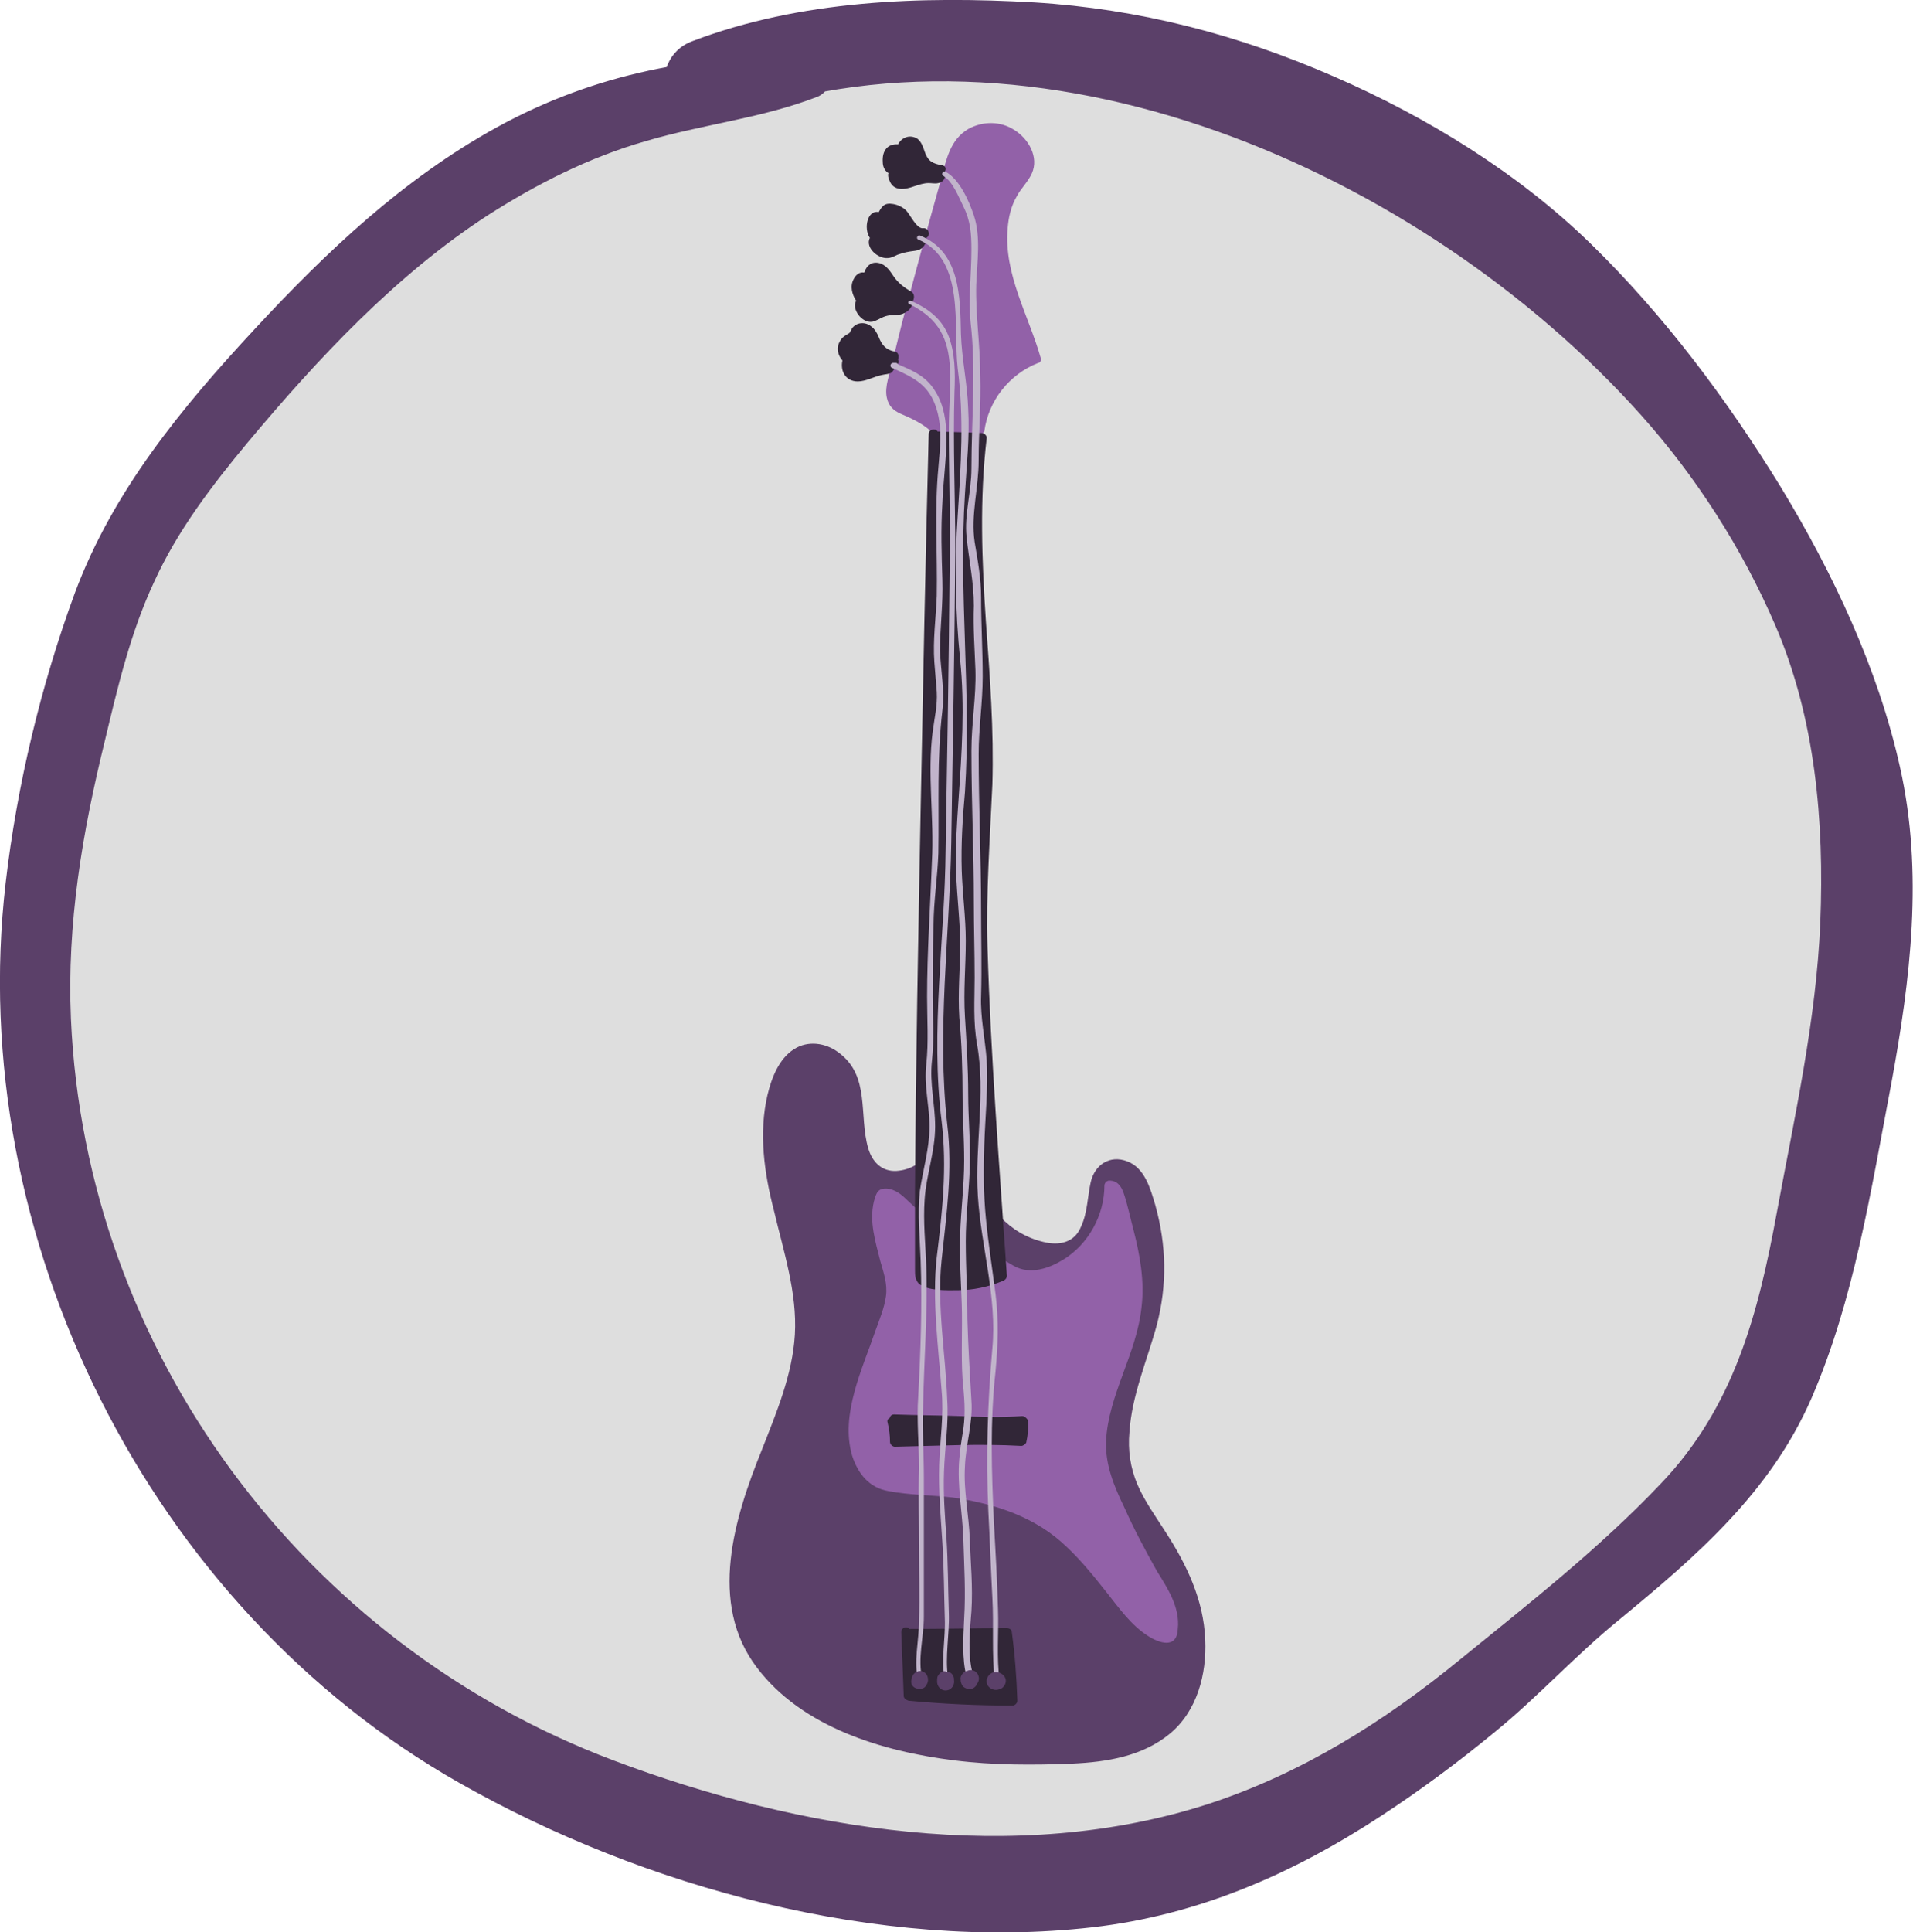 <?xml version="1.0" encoding="utf-8"?>
<!-- Generator: Adobe Illustrator 21.1.0, SVG Export Plug-In . SVG Version: 6.00 Build 0)  -->
<svg version="1.1" id="Слой_1" xmlns="http://www.w3.org/2000/svg" xmlns:xlink="http://www.w3.org/1999/xlink" x="0px" y="0px"
	 viewBox="0 0 237.3 239.6" style="enable-background:new 0 0 237.3 239.6;" xml:space="preserve">
<style type="text/css">
	.st0{display:none;}
	.st1{display:inline;}
	.st2{fill:#DEDEDE;}
	.st3{fill:#5B4069;}
	.st4{fill:#9261A8;}
	.st5{fill:#312637;}
	.st6{fill:#C1B4CB;}
</style>
<g id="Слой_1_1_">
</g>
<g id="Слой_116" class="st0">
</g>
<g id="Слой_27__x28_копия_x29_">
	<g id="Слой_28__x28_копия_x29_">
	</g>
	<g id="Слой_30__x28_копия_x29_">
	</g>
	<g id="Слой_29__x28_копия_x29_">
	</g>
	<g id="Слой_109">
	</g>
	<g id="Слой_32__x28_копия_x29_">
	</g>
	<g id="Слой_31__x28_копия_x29_">
	</g>
</g>
<g id="Слой_16">
</g>
<g id="Слой_34__x28_копия_x29_">
	<g id="Слой_35__x28_копия_x29_">
	</g>
	<g id="Слой_36__x28_копия_x29_">
	</g>
	<g id="Слой_37__x28_копия_x29_">
	</g>
	<g id="Слой_38__x28_копия_x29_">
	</g>
	<g id="Слой_115">
	</g>
</g>
<g id="Слой_17">
</g>
<g id="Слой_9">
	<g id="Слой_10">
	</g>
	<g id="Слой_11">
	</g>
</g>
<g id="Слой_9__x28_копия_x29_">
	<g id="Слой_10__x28_копия_x29_">
	</g>
	<g id="Слой_11__x28_копия_x29_">
	</g>
</g>
<g id="Слой_2">
	<g id="Слой_3">
	</g>
	<g id="Слой_5">
	</g>
	<g id="Слой_4">
	</g>
	<g id="Слой_6">
	</g>
	<g id="Слой_7">
	</g>
</g>
<g id="Слой_8">
</g>
<g id="Слой_93__x28_копия_x29_">
	<g id="Слой_91__x28_копия_x29_">
	</g>
	<g id="Слой_94__x28_копия_x29_">
	</g>
	<g id="Слой_95__x28_копия_x29_">
	</g>
	<g id="Слой_102">
	</g>
</g>
<g id="Слой_12">
</g>
<g id="Слой_33">
</g>
<g id="Слой_18" class="st0">
	<g id="Слой_19" class="st1">
	</g>
	<g id="Слой_20" class="st1">
	</g>
	<g id="Слой_23" class="st1">
	</g>
	<g id="Слой_25" class="st1">
	</g>
	<g id="Слой_24" class="st1">
	</g>
	<g id="Слой_21" class="st1">
	</g>
	<g id="Слой_22" class="st1">
	</g>
	<g id="Слой_26" class="st1">
	</g>
</g>
<g id="Слой_27">
	<g id="Слой_28">
	</g>
	<g id="Слой_30">
	</g>
	<g id="Слой_29">
	</g>
	<g id="Слой_32">
	</g>
	<g id="Слой_31">
	</g>
</g>
<g id="Слой_34">
	<g id="Слой_35">
	</g>
	<g id="Слой_36">
	</g>
	<g id="Слой_37">
	</g>
	<g id="Слой_38">
	</g>
	<g id="Слой_12_1_">
		<circle class="st2" cx="118.3" cy="120.2" r="112.2"/>
	</g>
	<g id="Слой_33_1_">
		<g>
			<g>
				<path class="st3" d="M100.5,6.9C86.5,6.8,74,9,61.6,15.8c-11.6,6.4-21.1,15.4-30,25C22.5,50.6,14,60.9,9.3,73.5
					c-4.2,11.4-7.2,23.9-8.6,36c-5.1,43.9,17.8,89.8,56.3,111.6c22.9,13,52.1,20.9,78.5,17.9c13.1-1.5,24.8-6.6,35.8-13.8
					c4.9-3.2,9.6-6.7,14.1-10.4c5.4-4.4,10-9.5,15.4-13.9c9.6-7.9,18.8-15.8,23.9-27.5c5.3-12.2,7.4-25.9,9.9-39
					c2.4-13,4-26.2,1.1-39.2c-2.7-12.2-8.3-24.1-14.8-34.8c-6.7-10.9-14.4-21.2-23.5-30.1c-9-8.8-20.4-15.8-31.9-20.8
					c-11.9-5.2-24.2-8.4-37.2-9.2c-14.1-0.8-29-0.3-42.4,4.8c-6.2,2.3-3.5,12.4,2.8,10c39.9-15.2,87.8,6.2,114.8,36.3
					c6.9,7.7,12.6,16.6,16.7,26.1c5,11.6,6.1,24.4,5.6,36.9c-0.5,12.1-3.2,24.1-5.4,36c-2.3,12.5-5.3,24.1-14.4,33.6
					c-7.6,8-16.4,14.9-24.9,21.8c-9.4,7.7-19.6,14.1-31.2,17.9c-23.8,7.7-50.7,3.3-73.8-5.4c-38.5-14.5-65.5-50.8-67.3-92
					c-0.5-11.8,1.4-23,4.2-34.4c1.6-6.7,3.2-13.5,6.1-19.7c2.9-6.4,7.2-12,11.6-17.3c8.7-10.4,18.4-20.8,29.8-28.2
					c6.1-3.9,12.6-7.2,19.6-9.2c7.1-2.1,14.3-2.8,21.3-5.5C103.8,11,103.6,7,100.5,6.9L100.5,6.9z"/>
			</g>
		</g>
	</g>
	<g id="Слой_34_1_">
		<g id="Слой_35_1_">
			<path class="st3" d="M149.5,203.3c-0.2-4.9-2.3-9.3-4.9-13.3c-1.2-1.9-2.6-3.8-3.5-5.9s-1.2-4.3-1-6.5c0.3-4.6,2.2-8.9,3.4-13.3
				c1.3-5,1.2-9.9-0.2-14.9c-0.6-2-1.3-4.6-3.5-5.4c-2.1-0.8-4,0.4-4.5,2.6c-0.4,1.8-0.4,3.8-1.2,5.5c-0.8,2-2.7,2.4-4.7,1.9
				c-2.1-0.5-3.9-1.6-5.3-3.1c-1.3-1.4-2-3.2-3.1-4.8c-0.9-1.3-2-2.2-3.4-2.6c-0.1-1.1-1.8-1.8-2.5-0.6c-0.8,1.4-2.3,2.2-3.9,2.3
				c-1.8,0.1-3-1.1-3.5-2.8c-1.2-4.1,0.3-9-3.7-11.9c-1.6-1.2-3.8-1.5-5.5-0.4c-1.9,1.2-2.8,3.6-3.3,5.7c-1.1,4.7-0.4,9.7,0.8,14.3
				c1.2,5.1,2.9,10.2,2.6,15.4c-0.3,5-2.3,9.7-4.1,14.3c-3.4,8.4-6.7,19-0.6,27c5.6,7.4,15.6,10.4,24.5,11.5
				c4.8,0.6,9.8,0.6,14.6,0.4c4.3-0.2,8.7-0.9,12.1-3.7C148.5,212.2,149.7,207.6,149.5,203.3z"/>
		</g>
		<g id="Слой_36_1_">
			<path class="st4" d="M143.5,194.8c-1.4-2.5-2.8-5.1-4-7.8c-1.3-2.7-2.4-5.3-2.3-8.3c0.3-5.8,3.8-10.8,4.4-16.6
				c0.4-3.2-0.2-6.5-1-9.6c-0.4-1.5-0.7-3-1.2-4.5c-0.3-0.9-0.8-1.6-1.8-1.6c-0.3,0-0.6,0.3-0.6,0.6c0,3.7-2,7.3-5.1,9.2
				c-1.8,1.1-4.1,1.9-6.1,0.8s-3.8-2.6-5.6-4c-0.1,0-0.1-0.1-0.2-0.1c0-0.3-0.2-0.5-0.6-0.6c-1.4-0.1-2.7-0.4-4-1.1
				c-1.2-0.7-2-1.6-3-2.5c-0.6-0.6-1.4-1.2-2.3-1.3c-1.2-0.1-1.4,0.5-1.7,1.6c-0.6,2.5,0.2,5,0.8,7.4c0.4,1.4,0.9,2.8,0.7,4.3
				s-0.8,2.9-1.3,4.3c-1.6,4.7-4.4,10.4-2.9,15.5c0.7,2.2,2.1,4,4.5,4.4c2.6,0.5,5.4,0.5,8,0.8c5.3,0.8,10.3,2.4,14.2,6.2
				c1.8,1.7,3.4,3.7,4.9,5.6s3,4,5,5.3c1.5,1,3.7,1.7,3.8-0.8C146.4,199.3,144.8,196.9,143.5,194.8z"/>
		</g>
		<g id="Слой_37_1_">
			<path class="st4" d="M129.1,44.4c-1.5-5.3-4.6-10.4-4.1-16.1c0.1-1.3,0.4-2.7,1.1-3.9c0.5-1,1.4-1.8,1.9-2.9
				c0.9-2-0.4-4.3-2.2-5.4c-1.7-1.1-3.9-1.1-5.7-0.1c-2.2,1.3-2.7,3.7-3.3,6c-1.7,6-3.3,12-4.9,18c-0.4,1.6-0.8,3.2-1.2,4.9
				c-0.3,1.4-1,3-0.7,4.4c0.2,1,0.8,1.6,1.7,2c1.4,0.6,2.7,1.2,3.8,2.2c0.1,0.2,0.2,0.3,0.4,0.3c0.2,0.1,0.3,0.1,0.5,0
				c1.7,0,3.4,0.1,5.1,0.1c0.2,0,0.5-0.2,0.6-0.4c0.5-3.8,3.1-7.1,6.7-8.5C129,45,129.2,44.7,129.1,44.4z"/>
			<path class="st5" d="M125.5,202.3c0-0.2-0.3-0.4-0.6-0.4c-4,0-8.1,0.1-12.1,0.1c-0.3-0.4-1-0.2-1,0.4c0.1,2.6,0.2,5.3,0.3,7.9
				c0,0.3,0.3,0.5,0.6,0.6c4.3,0.4,8.6,0.6,12.9,0.6c0.3,0,0.6-0.3,0.6-0.6C126.1,208,125.9,205.2,125.5,202.3z"/>
			<path class="st5" d="M126.8,175.6c-2.6,0.2-5.2,0.1-7.8,0c-2.7-0.1-5.4-0.1-8.1-0.2c-0.3,0-0.5,0.2-0.5,0.4
				c-0.2,0.1-0.4,0.3-0.3,0.6c0.2,0.8,0.3,1.6,0.3,2.4c0,0.3,0.3,0.6,0.6,0.6c5.2-0.1,10.5-0.4,15.7-0.1c0.2,0,0.5-0.2,0.6-0.4
				c0.2-0.9,0.3-1.8,0.2-2.8C127.4,175.9,127.1,175.6,126.8,175.6z"/>
			<path class="st5" d="M122.5,117.5c-0.2-6.8,0.3-13.4,0.6-20.2c0.2-6.7-0.3-13.4-0.8-20.2c-0.5-7.6-0.8-15.2,0.1-22.8
				c0-0.3-0.3-0.6-0.6-0.6c-1.8-0.1-3.6-0.1-5.5-0.2c-0.2-0.4-1.1-0.3-1.1,0.3c-0.4,15.6-0.7,31.1-1,46.7
				c-0.3,15.7-0.6,31.4-0.7,47.1c0,2.1,0,4.3,0,6.4c0,1.1,0,2.3,0,3.4c0,0.7,0,1.3,0.5,1.8c1.1,0.9,3.4,0.8,4.7,0.8
				c2,0,3.9-0.4,5.8-1.2c0.2-0.1,0.4-0.3,0.4-0.6C124,144.9,122.9,131.2,122.5,117.5z"/>
			<path class="st5" d="M117.1,21.4c0.3-0.3,0.3-0.8-0.2-0.9c-1.2-0.2-1.8-0.5-2.2-1.7c-0.2-0.6-0.4-1.2-0.9-1.6
				c-1-0.6-2-0.1-2.4,0.7c-1.3-0.1-2,0.8-1.9,2.2c0,0.5,0.2,1,0.6,1.3c0.1,0,0.1,0.1,0.1,0.1l0,0c-0.1,0.2,0,0.6,0.1,0.8
				c0.5,1.5,2,1.2,3.1,0.8c0.6-0.2,1.2-0.4,1.8-0.4c0.4,0,0.8,0.1,1.2,0c0.5-0.1,0.9-0.5,0.8-1C117.2,21.5,117.2,21.5,117.1,21.4z"
				/>
			<path class="st5" d="M114.5,28.3c-0.8,0.1-1.6-1.7-2.1-2.2c-0.4-0.4-1-0.7-1.6-0.8c-1.1-0.2-1.4,0.3-1.8,1
				c-1.4-0.3-1.9,2-1.1,3.2c-0.6,1.2,1,2.6,2.2,2.5c0.4,0,0.8-0.2,1.2-0.4c0.8-0.3,1.4-0.4,2.2-0.5c0.9-0.1,1.4-0.7,1.4-1.6
				C115.5,29.2,115.2,28.2,114.5,28.3z"/>
			<path class="st5" d="M113.1,36.2c-0.9-0.5-1.7-1.1-2.3-2c-0.4-0.6-0.8-1.2-1.5-1.5c-1.1-0.4-1.8,0.2-2.1,1.1
				c-0.5-0.1-1,0.2-1.3,0.8c-0.5,0.9-0.2,1.9,0.3,2.7c-0.6,1,0.7,2.8,2,2.6c0.5-0.1,0.9-0.4,1.4-0.6c0.7-0.3,1.4-0.2,2.1-0.3
				c0.8-0.2,1.5-0.8,1.5-1.6C113.4,37.1,113.5,36.5,113.1,36.2z"/>
			<path class="st5" d="M111,43.6c-1.1-0.2-1.6-0.8-2-1.8c-0.2-0.5-0.5-1-0.9-1.3c-0.7-0.6-1.8-0.6-2.4,0.2
				c-0.1,0.2-0.2,0.4-0.3,0.5c0,0,0,0,0,0.1c0,0-0.1,0-0.2,0.1c-0.4,0.2-0.8,0.5-1,0.9c-0.5,0.8-0.3,1.7,0.3,2.4
				c-0.3,1.3,0.4,2.6,1.9,2.6c1,0,2-0.6,3-0.8c0.4-0.1,0.9-0.1,1.2-0.3c0.3-0.3,0.4-0.7,0.7-1c0.2-0.2,0.2-0.4,0.1-0.6
				C111.5,44.2,111.5,43.7,111,43.6z"/>
			<g>
				<g>
					<path class="st6" d="M114.4,208.2c-0.6-2.5,0.2-5.2,0.2-7.7c0-2.9,0-5.8,0-8.7s0-5.8,0-8.7c0-2.8-0.2-5.6-0.1-8.4
						c0.1-5.9,0.6-11.9,0.4-17.8c-0.1-2.7-0.4-5.4-0.2-8.2c0.2-3,1.3-5.9,1.3-9c0-2.8-0.7-5.3-0.4-8.1c0.3-2.7,0.1-5.3,0.1-8
						c0-2.9,0-5.8,0.1-8.8c0-3,0.5-6,0.6-9c0.1-6-0.2-11.8,0.5-17.7c0.3-2.5-0.2-4.9-0.3-7.4c0-2.9,0.4-5.8,0.3-8.8
						c-0.1-3.2-0.2-6.3,0-9.5c0.1-2.7,0.5-5.4,0.5-8.1c0-2-0.3-4.1-1.4-5.8c-1.2-2-3-2.6-5-3.5c-0.1,0.2-0.1,0.4-0.2,0.6
						c0.1,0,0.2,0,0.3,0c0.4,0,0.4-0.6,0-0.6c-0.1,0-0.2,0-0.3,0c-0.3,0-0.5,0.4-0.2,0.6c2.7,1.2,4.7,2.1,5.6,5.2
						c0.7,2.3,0.4,4.8,0.2,7.2c-0.5,5.3-0.1,10.6-0.2,15.9c-0.1,2.7-0.5,5.5-0.3,8.2c0.1,1.2,0.2,2.4,0.3,3.7
						c0.1,1.7-0.3,3.3-0.5,4.9c-0.7,5.3,0.2,10.8-0.1,16.1c-0.2,5.6-0.6,11.2-0.6,16.8c0,2.8,0.2,5.6-0.1,8.4
						c-0.3,2.7,0.4,5.1,0.4,7.7c0,2.7-0.8,5.3-1.2,8c-0.3,2.9,0,5.7,0.1,8.6c0.2,5.6,0,11.3-0.3,16.9c-0.2,2.9,0.1,5.9,0.1,8.9
						c-0.1,3.2,0,6.4,0,9.7c0,3.1,0.1,6.1,0,9.2c0,2.5-0.7,5-0.1,7.5C113.9,208.7,114.5,208.5,114.4,208.2L114.4,208.2z"/>
				</g>
			</g>
			<g>
				<g>
					<path class="st6" d="M124,208.5c-0.4-3-0.1-5.9-0.2-8.9c-0.1-3.6-0.3-7.2-0.5-10.7c-0.3-6.3-0.5-12.6,0.2-18.9
						c0.3-3.3,0.4-6.2,0-9.5c-0.4-3.1-0.9-6.3-1.2-9.4c-0.3-3-0.3-6-0.2-9.1c0.1-3.4,0.5-7.1,0.3-10.5c-0.2-2.7-0.8-5.3-0.7-8
						c0.1-3.6,0-7.1,0-10.7c0-6.4-0.3-12.9-0.3-19.3c0-3.2,0.5-6.4,0.5-9.6c0-3.3-0.2-6.5-0.2-9.8c0-2.4-0.4-4.5-0.8-6.9
						c-0.5-3.3,0.5-6.7,0.5-10.1c0-3.5,0.3-7,0.2-10.5c0-3.8-0.6-7.5-0.5-11.3c0.1-2.8,0.6-5.9-0.3-8.6c-0.6-1.8-1.8-4.5-3.5-5.4
						c-0.3-0.2-0.6,0.3-0.3,0.5c1.2,0.7,1.9,2.6,2.5,3.8c0.9,1.8,1,3.4,1,5.4c0,3-0.4,6-0.1,9c0.7,6,0.1,12.1,0.1,18.1
						c0,2.9-0.9,5.7-0.6,8.5c0.3,2.9,0.9,5.6,0.9,8.5c-0.1,2.7,0.1,5.3,0.2,8c0.1,3.3-0.5,6.6-0.5,10c0,6.3,0.3,12.6,0.3,18.8
						c0,3.1,0.1,6.2,0.1,9.3c0,2.8-0.2,5.5,0.3,8.3c1.1,6.1-0.3,12.6,0.1,18.8c0.4,6.3,2.4,12.6,1.8,18.9
						c-0.6,6.8-0.8,13.4-0.5,20.2c0.2,3.6,0.3,7.1,0.5,10.7c0.2,3.5-0.1,6.9,0.3,10.4C123.6,208.7,124,208.7,124,208.5L124,208.5z"
						/>
				</g>
			</g>
			<g>
				<g>
					<path class="st6" d="M117.6,208c-0.4-2.5,0.2-5.4,0.1-8c-0.1-3.1-0.1-6.3-0.3-9.4c-0.2-2.7-0.4-5.4-0.3-8.1
						c0.1-3,0.6-5.9,0.4-8.9c-0.2-5.7-1.3-11.6-0.7-17.3s1.4-11.1,0.7-16.9c-1.3-11.6,0.3-23.3,0.5-34.9c0.2-12,0.4-24.1,0.5-36.1
						c0-6.6-0.3-13.2-0.1-19.8c0.1-2.3,0.1-4.9-0.8-7.1c-0.9-2.1-2.6-3.3-4.6-4.2c-0.3-0.1-0.5,0.3-0.2,0.4c3.2,1.6,4.7,3.7,5,7.4
						c0.2,2.6-0.1,5.3-0.1,8c0,5.8,0.2,11.5,0.1,17.3c-0.1,11.7-0.3,23.3-0.5,35c-0.1,11.1-1.9,22.4-0.5,33.6
						c0.7,5.8,0.1,11.2-0.6,16.9c-0.6,5.3,0.2,11.1,0.6,16.5c0.3,3.1-0.2,6.2-0.3,9.3c-0.1,3.2,0.2,6.4,0.4,9.6
						c0.2,3.1,0.2,6.3,0.3,9.4c0.1,2.5-0.5,5.2,0,7.6C117.3,208.3,117.6,208.2,117.6,208L117.6,208z"/>
				</g>
			</g>
			<g>
				<g>
					<path class="st6" d="M120.7,207.7c-0.7-2.4-0.4-5.5-0.2-7.9c0.2-3-0.1-5.9-0.2-8.9c-0.1-3-0.8-6.1-0.6-9.1
						c0.1-2.7,1-5.4,0.8-8.1c-0.2-3.4-0.4-6.7-0.5-10.1c0-3.2-0.2-6.4-0.2-9.7c0-3.1,0.4-6.1,0.5-9.2c0.1-3-0.2-6-0.2-9
						c0-3.2-0.2-6.4-0.4-9.6s0.1-6.3,0.1-9.4c0-2.9-0.4-5.8-0.5-8.7c-0.1-3.3,0.1-6.5,0.4-9.8c0.8-12.4-0.8-24.6,0-37
						c0.2-3.5,0.6-7,0.4-10.5c-0.1-3.1-0.8-6.2-0.9-9.3c-0.1-4.7-0.1-10.2-5.1-12.2c-0.3-0.1-0.5,0.4-0.2,0.5
						c5.9,2.5,4.3,10.8,4.9,16c0.8,6.1,0.4,12,0,18.2c-0.4,5.9-0.3,12,0.3,17.9c0.6,5.8,0.2,11.6-0.2,17.4c-0.2,2.9-0.4,5.9-0.3,8.9
						c0.1,3.1,0.5,6.1,0.5,9.1s-0.3,5.9-0.1,9c0.3,3.2,0.4,6.4,0.4,9.6c0,2.7,0.2,5.4,0.2,8.1c0,3.1-0.4,6.1-0.5,9.2
						c-0.1,2.9,0.1,5.8,0.2,8.6c0.1,3.1-0.1,6.2,0.1,9.3c0.2,2.2,0.4,4,0.1,6.2c-0.2,1.2-0.4,2.4-0.5,3.7c-0.3,3.3,0.4,6.7,0.5,10
						s0.3,6.5,0.1,9.8c-0.1,2.3-0.3,5,0.3,7.2C120.3,208.1,120.7,208,120.7,207.7L120.7,207.7z"/>
				</g>
			</g>
		</g>
		<g id="Слой_38_1_">
			<g>
				<g>
					<path class="st3" d="M114.4,207.6c-0.5-0.2-1.1,0.3-1,0.9c0,0.7,0.9,1,1.4,0.5c0.5-0.4,0.4-1.2-0.2-1.5c-0.7-0.4-1.5,0.3-1.4,1
						s0.8,1,1.4,0.7c0.6-0.3,0.7-1.2,0.2-1.7s-1.3-0.3-1.6,0.3c-0.3,0.6,0,1.4,0.7,1.6c0.5,0.1,0.9-0.1,1.1-0.6
						c0.3-0.8-0.5-1.5-1.2-1.3c-0.8,0.2-1.1,1.4-0.3,1.8c0.5,0.3,1.3-0.1,1.2-0.7c0-0.5-0.4-0.3-1.1,0.4c-0.1-0.1-0.1-0.3-0.2-0.4
						c0-0.1,0-0.2,0-0.3C113.7,208.1,114,207.9,114.4,207.6c0,0.1,0.1,0.1,0.2,0.2c0.1,0.1,0.1,0.3,0.2,0.4c0,0.3,0,0.5-0.2,0.6
						c-0.1,0-0.3,0.1-0.4,0.1l0,0c-0.1,0-0.3-0.1-0.4-0.1c0,0-0.1,0-0.1-0.1c-0.1-0.1-0.1-0.2-0.2-0.4c0,0.1,0,0.1,0.1,0.2
						c0-0.1,0-0.3,0-0.4V208c0.1-0.1,0.2-0.2,0.3-0.3l0,0C114,207.7,114.2,207.6,114.4,207.6c0.1,0.1,0.3,0.3,0.5,0.4
						c0,0.1,0,0.3,0,0.4c0,0,0,0,0-0.1c-0.1,0.1-0.1,0.2-0.2,0.4c-0.1,0-0.1,0-0.2,0.1c-0.2,0-0.4-0.1-0.6-0.1c0.3,0,0.6,0,0.8-0.3
						C115,208.2,114.8,207.8,114.4,207.6L114.4,207.6z"/>
				</g>
			</g>
			<g>
				<g>
					<path class="st3" d="M116.9,207.7c-0.6,0.5,0,1.3,0.6,1.4c0.8,0,1.1-0.9,0.6-1.5c-0.6-0.7-1.8,0-1.6,0.9s1.5,1,1.8,0.1
						c0.2-0.8-0.5-1.4-1.2-1.2c-0.7,0.2-1.1,1-0.7,1.7c0.4,0.7,1.4,0.7,1.8,0c0.4-0.7,0-1.5-0.8-1.8c-0.5-0.2-0.9,0.2-1.1,0.6
						c-0.1,0.4-0.1,0.9,0.3,1.1c0.6,0.5,1.4,0.2,1.4-0.6c0-0.1,0-0.1,0-0.1c-0.4,0.2-0.7,0.4-1.1,0.6c-0.4-0.3-0.4-0.7-0.2-0.9
						c0.1-0.1,0.3-0.2,0.4-0.2h0.1c0.1,0,0.3,0.1,0.4,0.1c-0.2,0.3-0.3,0.7-0.5,1c-0.1-0.1-0.2-0.1-0.4-0.2l0,0
						c-0.1-0.1-0.1-0.2-0.2-0.4v-0.1c0-0.1,0.1-0.3,0.1-0.4c0,0,0,0,0,0.1c0.2-0.1,0.5-0.3,0.7-0.4c0,0,0,0-0.1,0
						c0.1,0,0.3,0.1,0.4,0.1h-0.1c0.1,0.1,0.2,0.2,0.3,0.3v-0.1c0,0.1,0.1,0.3,0.1,0.4v-0.1c0,0.1-0.1,0.3-0.1,0.4
						c0,0,0-0.1,0.1-0.1c-0.1,0.1-0.2,0.2-0.3,0.3h0.1c-0.3,0-0.5,0-0.8,0l-0.1-0.1c0-0.1-0.1-0.2-0.1-0.4c0,0,0,0,0,0.1
						c0-0.1,0.1-0.2,0.1-0.4c0.3-0.4,0.6-0.4,0.8-0.1c0.2,0.2,0.2,0.3,0.2,0.1C117.9,207.4,117.2,207.4,116.9,207.7L116.9,207.7z"/>
				</g>
			</g>
			<g>
				<g>
					<path class="st3" d="M120.2,207.5c-0.8,0.2-0.7,1.2-0.1,1.5c0.7,0.4,1.5-0.3,1.3-1.1c-0.2-0.9-1.4-1.1-1.8-0.3
						c-0.2,0.3-0.2,0.7,0,1.1c0.3,0.5,0.8,0.5,1.3,0.3c0.4-0.2,0.6-0.8,0.3-1.2c-0.5-0.6-1.3-0.8-1.8-0.1c-0.3,0.5-0.3,1.3,0.3,1.6
						c0.7,0.4,1.5-0.1,1.6-0.8c0.1-0.6-0.3-1.3-1-1.3s-1.3,0.7-1.1,1.4c0.2,0.7,1,1.1,1.6,0.7s0.7-1.3,0.2-1.8s-1.4-0.4-1.7,0.2
						c-0.2,0.3-0.2,0.6,0,0.9l0,0c0.3,0.4,1,0.6,1.3,0.2c0.1-0.1,0.1-0.2,0.2-0.3c-0.1,0.1-0.2,0.2-0.3,0.3c-0.2,0-0.3,0-0.5,0.1
						c-0.1-0.1-0.3-0.2-0.4-0.2c0-0.1-0.1-0.1-0.1-0.2c0-0.2,0-0.3,0-0.5c0-0.1,0.1-0.1,0.1-0.2c0.1-0.1,0.3-0.2,0.4-0.2
						c0.1,0,0.2,0,0.3,0c0.1,0.1,0.3,0.2,0.4,0.2c0,0.1,0.1,0.2,0.1,0.2c0,0.2,0,0.3,0,0.5c-0.1,0.1-0.1,0.2-0.2,0.3
						c-0.2,0-0.3,0.1-0.5,0.1H120c-0.1-0.1-0.3-0.2-0.4-0.2c-0.2-0.2-0.2-0.5-0.1-0.7c0.1-0.1,0.2-0.2,0.3-0.3
						c0.1,0,0.2-0.1,0.3-0.1s0.3,0.1,0.4,0.1c0,0,0,0-0.1,0c0.1,0.1,0.2,0.2,0.3,0.3c-0.1,0.3-0.1,0.5-0.2,0.8
						c-0.1,0-0.3,0.1-0.4,0.1c0,0,0,0,0.1,0c-0.1,0-0.3-0.1-0.4-0.1l0,0c0.1-0.5,0.1-0.9,0.2-1.4h-0.1c0.1,0,0.3-0.1,0.4-0.1
						c0,0,0,0-0.1,0c0.2,0.1,0.4,0.2,0.6,0.3l0,0c0.1,0.1,0.1,0.3,0.2,0.4c0,0.1,0,0.2,0,0.2c-0.1,0.1-0.1,0.2-0.2,0.4
						c0,0,0,0,0-0.1c-0.1,0.1-0.2,0.1-0.4,0.2h0.1c-0.2,0-0.4-0.1-0.6-0.1c0,0,0.1,0,0.1,0.1c-0.1-0.1-0.2-0.2-0.3-0.3
						c0,0,0,0.1,0.1,0.1c0-0.1-0.1-0.3-0.1-0.4c0.2-0.2,0.4-0.3,0.6-0.5c0.1,0,0.2,0.1,0.4,0.1c0,0,0.1,0.1,0.1,0.2
						C120.9,207.5,120.6,207.4,120.2,207.5L120.2,207.5z"/>
				</g>
			</g>
			<g>
				<g>
					<path class="st3" d="M123.7,207.7c-1.1-0.1-1,1.9,0.3,1.6c1.1-0.2,0.8-1.9-0.3-1.8c-1.2,0-1.1,2,0.1,2c0.5,0,0.9-0.5,0.9-1
						c0-0.6-0.4-0.9-0.9-1.1c-0.4-0.1-0.8,0.1-1,0.4c-0.8,1.2,1.1,2.4,1.8,1.2c0.8-1.3-1.4-2.4-2.1-1c-0.6,1.3,1.3,2.2,2,1
						c0.8-1.4-1.6-2.4-2-0.8c-0.2,1,1.1,1.6,1.6,0.7c0,0,0,0-0.1,0.1s-0.3,0.2-0.4,0.2c-0.2-0.1-0.4-0.1-0.5-0.2s-0.2-0.3-0.2-0.4
						v-0.1c0-0.2,0.1-0.3,0.1-0.5c0.3,0,0.6-0.1,0.9-0.1c0.1,0.1,0.2,0.3,0.2,0.4s0,0.1,0,0.2c-0.1,0.1-0.2,0.3-0.2,0.4
						c-0.2,0-0.4,0-0.6,0.1c-0.1-0.1-0.2-0.2-0.3-0.3c0,0,0,0,0-0.1c0-0.2,0-0.3,0-0.5V208c0.1-0.1,0.2-0.2,0.3-0.3
						c0.2-0.1,0.4-0.1,0.6,0c0.1,0.1,0.2,0.2,0.3,0.3v0.1c0,0.2,0,0.3,0,0.5l0,0c-0.3,0.1-0.7,0.3-1,0.4l0,0
						c-0.1-0.1-0.2-0.2-0.3-0.3c0-0.1,0-0.3,0-0.4c0.1-0.1,0.1-0.3,0.2-0.4l0,0C123.4,208,123.5,207.9,123.7,207.7
						c-0.1,0.1-0.1,0.1-0.1,0.1c0.2,0,0.3,0,0.5,0c0,0,0,0-0.1,0c0.1,0.1,0.2,0.1,0.4,0.2c0,0,0,0-0.1-0.1c0.1,0.1,0.1,0.2,0.2,0.4
						l0,0c0,0.1-0.1,0.3-0.1,0.4c0,0,0,0,0-0.1c-0.1,0.1-0.2,0.2-0.3,0.3c0,0,0,0,0.1,0c-0.2,0-0.4,0.1-0.6,0.1h0.1
						c-0.1-0.1-0.2-0.1-0.3-0.2c0,0,0,0,0.1,0.1c-0.1-0.1-0.1-0.2-0.2-0.3c0,0,0,0,0,0.1c0-0.1,0-0.3,0-0.4c0.1-0.1,0.1-0.2,0.2-0.3
						c0.1,0,0.2-0.1,0.4-0.1c0,0,0,0-0.1,0c0.2,0.1,0.3,0.1,0.5,0.2v0.1c0,0.2,0,0.3-0.1,0.5c0,0,0,0,0-0.1
						C124.5,208.2,124.1,207.8,123.7,207.7L123.7,207.7z"/>
				</g>
			</g>
		</g>
	</g>
</g>
<g id="Слой_39">
	<g id="Слой_40">
	</g>
	<g id="Слой_41">
	</g>
	<g id="Слой_42">
	</g>
</g>
<g id="Слой_43">
	<g id="Слой_44">
	</g>
	<g id="Слой_45">
	</g>
</g>
<g id="Слой_46">
	<g id="Слой_48">
	</g>
	<g id="Слой_47">
	</g>
	<g id="Слой_49">
	</g>
	<g id="Слой_50">
	</g>
	<g id="Слой_51">
	</g>
	<g id="Слой_52">
	</g>
	<g id="Слой_53">
	</g>
	<g id="Слой_54">
	</g>
	<g id="Слой_55">
	</g>
</g>
<g id="Слой_46__x28_копия_x29_">
	<g id="Слой_48__x28_копия_x29_">
	</g>
	<g id="Слой_47__x28_копия_x29_">
	</g>
	<g id="Слой_49__x28_копия_x29_">
	</g>
	<g id="Слой_50__x28_копия_x29_">
	</g>
	<g id="Слой_51__x28_копия_x29_">
	</g>
	<g id="Слой_52__x28_копия_x29_">
	</g>
	<g id="Слой_53__x28_копия_x29_">
	</g>
	<g id="Слой_55__x28_копия_x29_">
	</g>
	<g id="Слой_54__x28_копия_x29_">
	</g>
</g>
<g id="Слой_66">
	<g id="Слой_67">
	</g>
	<g id="Слой_68">
	</g>
	<g id="Слой_70">
	</g>
	<g id="Слой_69">
	</g>
</g>
<g id="Слой_72">
	<g id="Слой_75">
	</g>
	<g id="Слой_73">
	</g>
	<g id="Слой_74">
	</g>
	<g id="Слой_76">
	</g>
	<g id="Слой_77">
	</g>
	<g id="Слой_79">
	</g>
	<g id="Слой_78">
	</g>
</g>
<g id="Слой_89">
</g>
<g id="Слой_88">
	<g id="Слой_90">
	</g>
	<g id="Слой_92">
	</g>
</g>
<g id="Слой_93">
	<g id="Слой_91">
	</g>
	<g id="Слой_94">
	</g>
	<g id="Слой_95">
	</g>
</g>
<g id="Слой_98" class="st0">
</g>
<g id="Слой_80" class="st0">
	<g id="Слой_82" class="st1">
	</g>
	<g id="Слой_86" class="st1">
	</g>
	<g id="Слой_83" class="st1">
	</g>
	<g id="Слой_85" class="st1">
	</g>
	<g id="Слой_84" class="st1">
	</g>
	<g id="Слой_96" class="st1">
	</g>
	<g id="Слой_97" class="st1">
	</g>
	<g id="Слой_81" class="st1">
	</g>
</g>
<g id="Слой_71" class="st0">
</g>
<g id="Слой_117" class="st0">
	<g id="Слой_118" class="st1">
	</g>
	<g id="Слой_71__x28_копия_x29_" class="st1">
	</g>
	<g id="Слой_22__x28_копия_x29_" class="st1">
	</g>
</g>
</svg>
